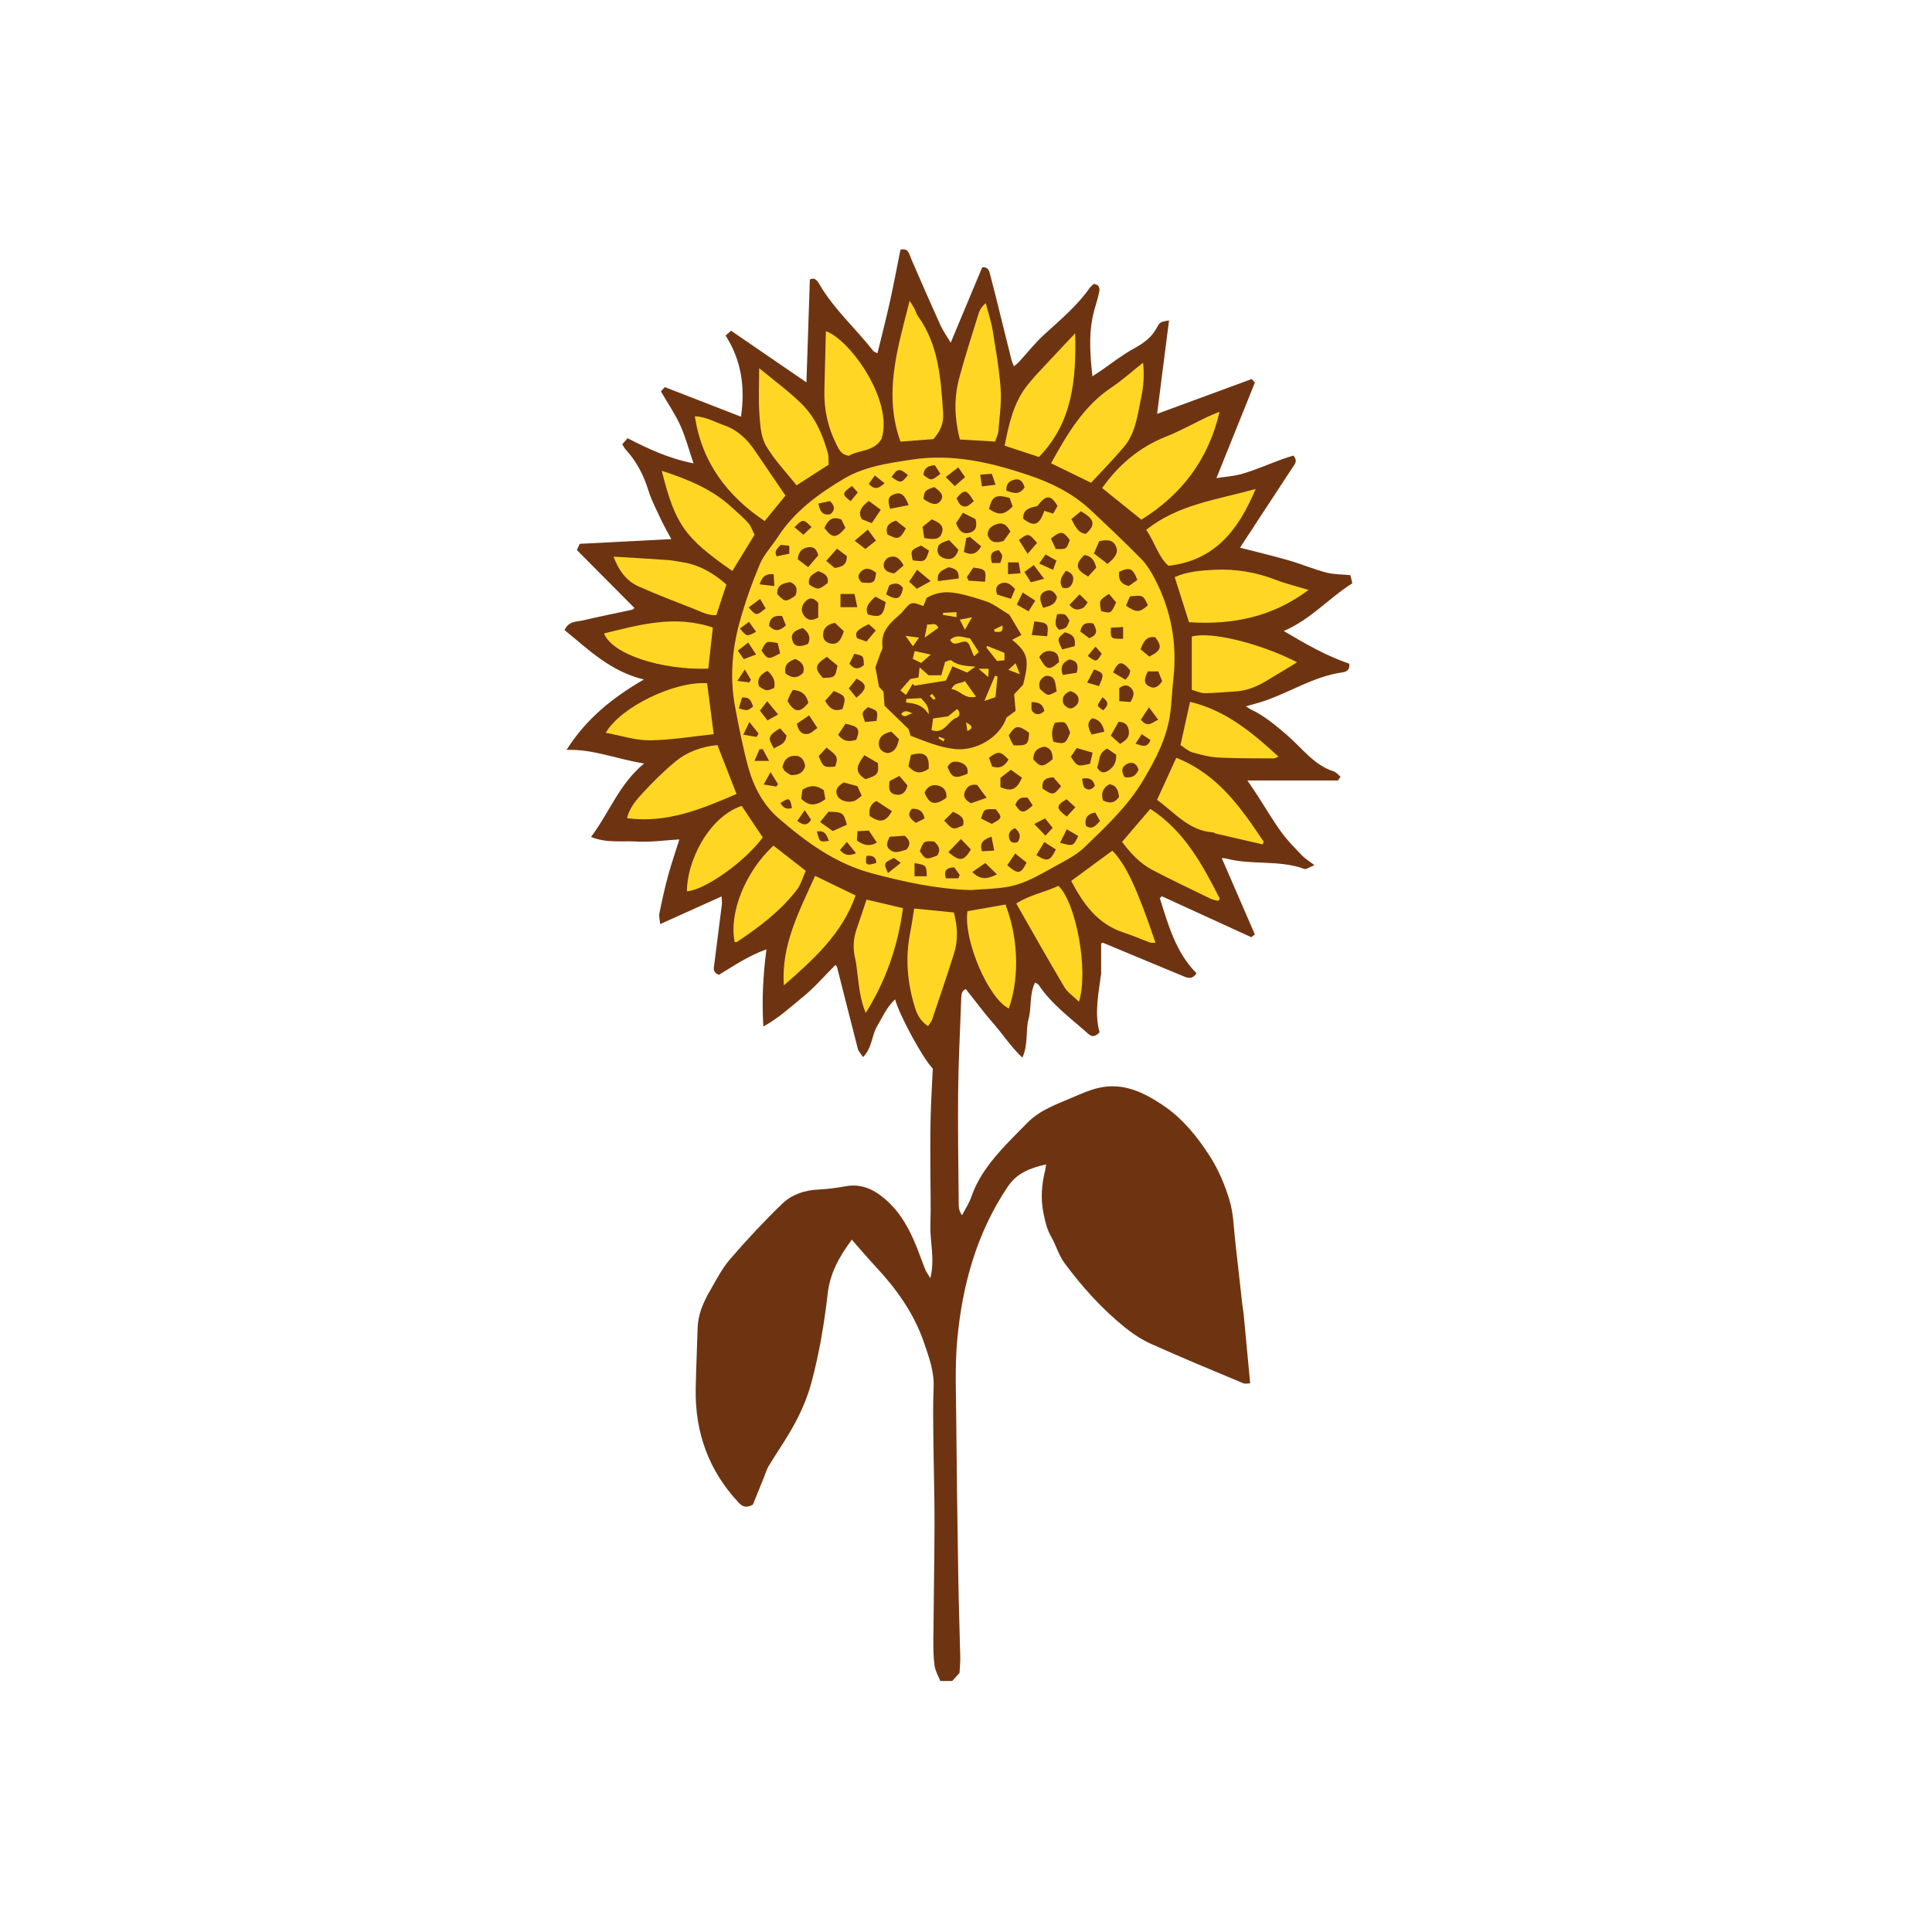 <svg version="1.1" id="svg" xmlns="http://www.w3.org/2000/svg" xmlns:xlink="http://www.w3.org/1999/xlink" x="0px" y="0px"
	 width="200px" height="200px" viewBox="0 0 200 200" enable-background="new 0 0 200 200" xml:space="preserve">
<path class="stroke" fill="#6e3411"  d="M132.892,65.322c2.841-1.22,4.701-3.447,7.101-4.938c-0.089-0.375-0.143-0.604-0.199-0.843
	c-0.877-0.087-1.728-0.065-2.516-0.274c-1.322-0.35-2.594-0.89-3.909-1.268c-1.658-0.477-3.339-0.872-5.003-1.3
	c0.671-1.028,1.348-2.066,2.028-3.104c1.141-1.743,2.281-3.488,3.429-5.227c0.232-0.35,0.54-0.669,0.066-1.208
	c-0.372,0.12-0.798,0.241-1.212,0.395c-1.325,0.489-2.628,1.057-3.979,1.467c-0.883,0.271-1.83,0.321-2.774,0.474
	c1.355-3.367,2.658-6.604,3.982-9.892c-0.121-0.136-0.252-0.286-0.324-0.368c-3.249,1.196-6.431,2.368-9.798,3.607
	c0.417-3.268,0.822-6.455,1.235-9.679c-0.887,0.176-0.937,0.148-1.271,0.774c-0.539,1.007-1.371,1.597-2.358,2.137
	c-1.233,0.674-2.347,1.565-3.514,2.361c-0.228,0.157-0.462,0.308-0.79,0.522c-0.271-2.5-0.427-4.853,0.289-7.18
	c0.158-0.517,0.308-1.04,0.416-1.57c0.083-0.403-0.016-0.75-0.556-0.815c-0.139,0.131-0.317,0.253-0.434,0.418
	c-1.308,1.865-3.043,3.305-4.707,4.826c-0.945,0.864-1.746,1.889-2.617,2.835c-0.128,0.14-0.284,0.253-0.511,0.452
	c-0.118-0.301-0.21-0.477-0.257-0.665c-0.545-2.185-1.082-4.369-1.626-6.555c-0.201-0.81-0.414-1.617-0.622-2.426
	c-0.104-0.408-0.326-0.661-0.786-0.598c-1.063,2.546-2.125,5.084-3.258,7.794c-0.432-0.727-0.802-1.233-1.055-1.793
	c-1.03-2.278-2.038-4.568-3.026-6.865c-0.229-0.534-0.301-1.177-1.123-0.962c-0.368,1.825-0.699,3.622-1.095,5.404
	c-0.391,1.762-0.845,3.509-1.283,5.311c-0.228-0.123-0.368-0.153-0.437-0.241c-1.819-2.331-4.068-4.316-5.573-6.9
	c-0.26-0.445-0.524-0.728-0.989-0.497c-0.116,3.532-0.23,6.987-0.354,10.654c-2.718-1.863-5.22-3.577-7.803-5.349
	c-0.105,0.093-0.305,0.271-0.563,0.501c1.699,2.654,2.018,5.501,1.591,8.401c-2.671-1.038-5.259-2.043-7.881-3.062
	c-0.201,0.216-0.363,0.386-0.412,0.438c0.717,1.236,1.472,2.334,2.013,3.526c0.549,1.214,0.887,2.523,1.363,3.924
	c-2.57-0.495-4.705-1.515-6.827-2.597c-0.225,0.257-0.381,0.436-0.547,0.626c0.14,0.218,0.23,0.411,0.368,0.562
	c1.121,1.224,1.853,2.643,2.344,4.232c0.33,1.064,0.866,2.067,1.341,3.084c0.274,0.59,0.607,1.151,1.026,1.937
	c-3.285,0.169-6.355,0.328-9.487,0.49c-0.08,0.178-0.179,0.396-0.292,0.643c2.003,2.017,3.979,4.005,5.968,6.005
	c-0.075,0.05-0.167,0.154-0.277,0.179c-1.711,0.372-3.43,0.708-5.135,1.114c-0.607,0.146-1.378,0.023-1.833,0.987
	c2.445,1.983,4.712,4.267,8.215,5.116c-3.338,1.927-6.014,4.138-8.01,7.289c2.74-0.102,5.169,0.95,8.033,1.405
	c-2.6,2.151-3.566,5.038-5.494,7.604c1.643,0.665,3.192,0.385,4.659,0.475c1.485,0.092,2.991-0.133,4.485-0.217
	c-0.4,1.275-0.824,2.497-1.163,3.741c-0.35,1.285-0.638,2.589-0.901,3.895c-0.07,0.352,0.047,0.742,0.078,1.13
	c2.201-0.993,4.233-1.91,6.354-2.866c0.017,0.332,0.062,0.574,0.034,0.806c-0.255,2.067-0.525,4.132-0.784,6.197
	c-0.052,0.401-0.213,0.854,0.48,1.113c1.485-0.9,3.007-1.954,4.917-2.639c-0.349,2.673-0.486,5.183-0.322,7.988
	c1.644-0.897,2.812-2.023,4.044-3.016c1.237-0.996,2.286-2.227,3.42-3.356c0.07,0.09,0.146,0.146,0.165,0.218
	c0.72,2.828,1.427,5.659,2.16,8.481c0.071,0.272,0.315,0.501,0.539,0.842c0.956-0.995,0.88-2.24,1.444-3.187
	c0.564-0.944,0.991-1.99,1.87-2.791c0.416,1.594,2.849,6.096,3.898,7.168c-0.074,1.677-0.186,3.467-0.228,5.26
	c-0.043,1.794-0.021,3.591-0.021,5.387c0.002,1.837,0.068,3.676,0.002,5.511c-0.065,1.758,0.499,3.524-0.008,5.543
	c-0.268-0.458-0.435-0.681-0.535-0.93c-0.296-0.735-0.553-1.487-0.846-2.224c-0.859-2.162-1.976-4.147-3.929-5.531
	c-1.025-0.728-2.14-1.066-3.418-0.842c-0.942,0.167-1.899,0.305-2.854,0.346c-1.444,0.061-2.774,0.523-3.769,1.486
	c-1.885,1.825-3.68,3.752-5.393,5.74c-0.832,0.969-1.426,2.154-2.074,3.271c-0.696,1.2-1.239,2.459-1.273,3.888
	c-0.054,2.088-0.158,4.174-0.195,6.262c-0.08,4.5,1.346,8.44,4.435,11.755c0.391,0.419,0.781,0.604,1.486,0.215
	c0.348-0.861,0.751-1.859,1.155-2.857c0.156-0.384,0.271-0.797,0.483-1.147c0.669-1.104,1.397-2.174,2.062-3.279
	c1.013-1.683,1.843-3.438,2.358-5.354c0.816-3.034,1.331-6.12,1.688-9.228c0.241-2.083,1.173-3.783,2.494-5.563
	c0.87,0.986,1.639,1.901,2.453,2.774c2.155,2.309,3.964,4.822,5.007,7.847c0.53,1.541,1.084,3.043,1.008,4.723
	c-0.08,1.745-0.043,3.497-0.026,5.245c0.03,2.918,0.124,5.837,0.118,8.755c-0.007,4.001-0.09,8.002-0.12,12.004
	c-0.008,0.917,0,1.844,0.125,2.75c0.073,0.548,0.389,1.061,0.593,1.589c0.494,0,0.861,0,1.235,0
	c0.271-0.302,0.521-0.577,0.756-0.837c0.028-0.579,0.088-1.121,0.076-1.66c-0.06-2.713-0.159-5.426-0.202-8.14
	c-0.089-5.505-0.17-11.011-0.215-16.518c-0.023-2.714-0.145-5.446,0.103-8.14c0.522-5.678,2.004-11.086,5.243-15.895
	c0.931-1.382,2.293-1.918,3.956-2.288c-0.049,0.319-0.061,0.473-0.097,0.62c-0.369,1.474-0.481,2.935-0.172,4.456
	c0.177,0.869,0.367,1.678,0.816,2.453c0.498,0.862,0.764,1.879,1.348,2.669c1.814,2.456,3.855,4.727,6.235,6.653
	c0.835,0.676,1.763,1.292,2.739,1.73c3.148,1.411,6.335,2.731,9.519,4.063c0.244,0.104,0.568,0.015,0.739,0.015
	c-0.234-2.485-0.45-4.803-0.673-7.12c-0.036-0.375-0.11-0.745-0.152-1.118c-0.238-2.113-0.463-4.229-0.709-6.342
	c-0.168-1.448-0.184-2.948-0.594-4.326c-0.472-1.584-1.135-3.169-2.021-4.558c-1.298-2.033-2.822-3.934-4.869-5.312
	c-2.018-1.358-4.15-2.385-6.667-1.807c-0.966,0.22-1.891,0.646-2.809,1.035c-1.606,0.683-3.273,1.271-4.545,2.553
	c-0.732,0.739-1.471,1.475-2.185,2.231c-1.524,1.618-2.905,3.327-3.646,5.478c-0.229,0.662-0.636,1.264-0.96,1.893
	c-0.275-0.406-0.338-0.724-0.341-1.042c-0.03-3.916-0.103-7.833-0.061-11.749c0.034-3.206,0.205-6.411,0.319-9.616
	c0.015-0.409,0.015-0.834,0.481-1.005c0.956,1.202,1.843,2.407,2.826,3.528c0.969,1.104,1.772,2.365,3.024,3.568
	c0.64-1.454,0.31-2.789,0.642-4.008c0.33-1.212,0.058-2.55,0.676-3.771c0.181,0.12,0.314,0.164,0.376,0.257
	c1.343,2.015,3.294,3.416,5.062,5.001c0.353,0.317,0.685,0.482,1.238-0.108c-0.561-1.959-0.103-4.043,0.167-6.14
	c0.005-0.041-0.007-0.084-0.007-0.126c0-0.985,0-1.972,0-2.931c0.111-0.041,0.159-0.079,0.188-0.067
	c2.772,1.147,5.544,2.296,8.312,3.454c0.477,0.2,0.925,0.367,1.374-0.297c-2.161-2.176-2.92-5.008-3.803-7.785
	c0.071-0.062,0.141-0.127,0.211-0.189c3.062,1.402,6.126,2.805,9.262,4.24c0.148-0.113,0.307-0.236,0.369-0.285
	c-1.191-2.747-2.302-5.312-3.43-7.914c0.182,0.023,0.348,0.023,0.504,0.065c2.637,0.691,5.442,0.103,8.048,1.065
	c0.202,0.075,0.528-0.189,1.045-0.396c-0.584-0.445-0.977-0.674-1.278-0.991c-0.743-0.778-1.513-1.546-2.142-2.413
	c-0.88-1.211-1.639-2.509-2.454-3.768c-0.332-0.511-0.678-1.012-1.062-1.587c3.176,0,6.202,0,9.372,0
	c0.021-0.031,0.132-0.195,0.269-0.396c-0.262-0.207-0.46-0.468-0.715-0.548c-2.059-0.651-3.271-2.418-4.799-3.729
	c-1.184-1.016-2.334-1.998-3.742-2.67c-0.17-0.081-0.322-0.201-0.539-0.338c0.697-0.201,1.286-0.346,1.858-0.539
	c2.718-0.918,5.173-2.551,8.079-2.964c0.4-0.056,0.844-0.196,0.762-0.904C137.358,67.918,135.186,66.688,132.892,65.322z"/>
<path fill-rule="evenodd" clip-rule="evenodd" fill="#ffd624" class="fill" d="M100.488,92.139c-3.493-0.102-6.86-0.835-10.214-1.729
	c-3.785-1.008-6.845-3.244-9.71-5.736c-1.546-1.345-2.544-3.216-3.094-5.208c-0.562-2.046-0.967-4.139-1.362-6.226
	c-0.563-2.96-0.345-5.914,0.447-8.796c0.562-2.043,1.272-4.059,2.09-6.016c0.424-1.013,1.238-1.861,1.849-2.803
	c1.728-2.666,4.212-4.496,6.876-6.073c2.151-1.273,4.617-1.61,7.061-1.98c4.179-0.632,8.165,0.309,12.043,1.612
	c2.302,0.773,4.559,1.869,6.388,3.581c1.797,1.681,3.583,3.374,5.309,5.127c0.571,0.582,1.007,1.328,1.389,2.061
	c1.681,3.232,2.312,6.671,1.909,10.299c-0.129,1.159-0.165,2.329-0.312,3.486c-0.334,2.621-1.52,4.882-2.869,7.125
	c-1.6,2.659-3.827,4.719-6.005,6.833c-0.703,0.684-1.604,1.193-2.481,1.662c-1.83,0.982-3.591,2.168-5.699,2.485
	C102.91,92.023,101.693,92.046,100.488,92.139z M105.136,73.59c-0.046-0.54-0.094-1.091-0.148-1.719
	c0.267-0.286,0.605-0.65,0.924-0.991c0.675-2.613,0.506-3.304-1.137-4.648c0.274-0.142,0.541-0.28,0.962-0.499
	c-0.48-0.809-0.916-1.54-1.243-2.091c-0.919-0.546-1.613-1.124-2.412-1.389c-0.996-0.333-2.001-0.656-3.066-0.847
	c-1.171-0.208-2.104-0.083-3.09,0.487c-0.107,0.271-0.223,0.561-0.337,0.851c-1.267-0.485-1.267-0.485-2.271,0.719
	c-0.026,0.031-0.062,0.055-0.093,0.083c-1.016,0.903-2.086,1.766-1.866,3.372c0.036,0.259-0.166,0.55-0.261,0.825
	c-0.179,0.509-0.359,1.015-0.474,1.34c0.145,0.788,0.255,1.386,0.369,2.01c0.17,0.184,0.362,0.393,0.463,0.502
	c0.048,0.626,0.085,1.11,0.112,1.461c0.877,0.854,1.629,1.586,2.478,2.412c0.052,0.158,0.148,0.46,0.227,0.701
	c1.554,0.586,2.955,1.196,4.573,1.372c2.137,0.231,4.629-1.131,5.351-3.267C104.457,74.085,104.69,73.914,105.136,73.59z
	 M109.024,53.171c0.19-0.335,0.328-0.578,0.45-0.792c-0.697-1.195-1.201-1.179-2.085,0.012c-0.733,0.158-1.5,0.291-1.472,1.306
	c1.142,0.88,1.662,0.689,2.194-0.817C108.379,52.965,108.646,53.05,109.024,53.171z M88.762,81.385
	c-0.557-0.151-1.023-0.278-1.415-0.384c-0.604,0.375-0.965,0.753-0.652,1.388c0.226,0.456,0.987,0.737,1.662,0.554
	c0.308-0.084,0.561-0.368,0.85-0.568C89.026,81.977,88.91,81.718,88.762,81.385z M113.241,57.289
	c0.595,0.457,1.012,0.777,1.41,1.085c0.867-0.692,1.132-1.236,0.882-1.795c-0.322-0.715-0.919-0.739-1.741-0.554
	C113.645,56.362,113.462,56.783,113.241,57.289z M89.482,78.177c-0.967,1.263-0.917,1.835,0.115,2.487
	c1.276-0.416,1.382-0.55,1.279-1.67C90.441,78.738,89.993,78.477,89.482,78.177z M85.443,82.73
	c-0.062-0.345-0.127-0.688-0.171-0.937c-0.777-0.542-1.432-0.53-2.205-0.034c-0.039,0.281-0.09,0.63-0.13,0.913
	C83.741,83.497,84.484,83.43,85.443,82.73z M86.203,86.028c0.603-0.266,1.041-0.461,1.461-0.645c-0.312-1.241-0.443-1.335-1.9-1.352
	c-0.224,0.275-0.498,0.612-0.867,1.066C85.382,85.444,85.764,85.717,86.203,86.028z M96.135,79.588
	c0.096-1.43-0.418-1.836-1.835-1.431c-0.083,0.376-0.179,0.799-0.26,1.16C94.712,80.113,95.363,80.111,96.135,79.588z
	 M85.599,67.997c-1.257,0.825-1.307,1.179-0.421,2.183c1.273-0.044,1.273-0.044,1.52-1.271
	C86.355,68.626,85.959,68.298,85.599,67.997z M81.876,80.239c0.729,0.008,1.28-0.183,1.474-0.952
	c-0.113-0.618-0.402-1.083-1.132-1.047c-0.741,0.037-1.08,0.506-1.218,1.194c0.102,0.154,0.167,0.32,0.287,0.422
	C81.475,80.014,81.699,80.127,81.876,80.239z M102.379,52.689c1.051,0.684,1.569,0.636,2.454-0.263
	c-0.104-0.283-0.224-0.613-0.321-0.882C103.089,51.147,102.708,51.355,102.379,52.689z M109.198,74.826
	c-0.317,0.63-0.385,1.288-0.139,1.963c1.173,0.271,1.271,0.215,1.721-0.944C110.329,74.67,110.32,74.664,109.198,74.826z
	 M87.351,65.349c-0.297-0.281-0.635-0.604-0.921-0.876c-0.848,0.181-1.257,0.622-1.221,1.328c0.026,0.505,0.42,0.795,0.929,0.841
	C86.691,66.69,87.045,66.326,87.351,65.349z M104.59,55.038c-0.35-0.712-0.775-0.96-1.312-0.807
	c-0.566,0.163-1.072,0.463-1.025,1.203c0.293,0.727,0.837,0.823,1.633,0.566C104.084,55.73,104.341,55.378,104.59,55.038z
	 M114.622,77.494c-0.992,0.461-0.747,1.349-1.053,1.94c0.281,0.516,0.642,0.644,1.077,0.388c0.615-0.361,0.956-0.894,0.895-1.697
	C115.248,77.925,114.947,77.718,114.622,77.494z M95.675,55.695c1.192,0.227,1.631,0.074,1.835-0.535
	c0.205-0.619-0.081-1.016-1.06-1.395c-0.285,0.234-0.597,0.493-0.944,0.777C95.566,54.949,95.618,55.303,95.675,55.695z
	 M112.398,55.267c1.054-0.907,0.938-1.537-0.508-2.338c-0.305,0.248-0.637,0.522-0.986,0.809
	C111.311,54.468,111.555,55.16,112.398,55.267z M91.177,52.768c-0.531-0.39-0.903-0.662-1.236-0.906
	c-0.885,0.629-1.141,1.297-0.703,1.895c0.232,0.093,0.566,0.227,1.006,0.403C90.533,53.727,90.794,53.337,91.177,52.768z
	 M93.061,76.512c-0.285-0.281-0.563-0.553-0.787-0.771c-0.777,0.171-1.258,0.5-1.299,1.17c-0.033,0.559,0.294,0.935,0.889,1.057
	C92.591,77.872,92.886,77.373,93.061,76.512z M90.031,84.475c1.098,0.748,1.67,0.611,2.302-0.505
	c-0.533-0.35-1.062-0.696-1.599-1.048C90.022,83.277,89.954,83.847,90.031,84.475z M105.797,80.517
	c-0.398-0.29-0.767-0.558-1.148-0.835c-0.424,0.329-0.74,0.575-1.082,0.841c0,0.35,0,0.667,0,0.97
	C104.707,81.962,105.221,81.771,105.797,80.517z M95.713,82.057c0.494,1.224,1.082,1.366,2.254,0.535
	c0.069-0.658-0.233-1.123-0.87-1.277C96.461,81.162,95.974,81.446,95.713,82.057z M82.074,71.418
	c-0.149,0.268-0.26,0.439-0.345,0.624c-0.085,0.184-0.145,0.38-0.203,0.539c0.704,1.197,1.307,1.245,2.151,0.179
	C83.512,71.96,83.039,71.498,82.074,71.418z M106.53,75.851c-1.145-0.828-1.402-0.791-2.104,0.278
	c0.068,0.167,0.138,0.359,0.228,0.543c0.087,0.178,0.195,0.346,0.273,0.482C106.336,77.209,106.477,77.095,106.53,75.851z
	 M84.702,62.414c-0.456-0.552-0.905-0.604-1.329-0.149c-0.363,0.391-0.508,0.889-0.206,1.375c0.372,0.596,0.893,0.671,1.535,0.284
	C84.702,63.432,84.702,62.944,84.702,62.414z M92.101,86.623c-0.273,0.526-0.434,0.969,0.016,1.338
	c0.591,0.483,1.179,0.11,1.717-0.009c0.53-0.611,0.29-1.028-0.18-1.44C93.137,86.55,92.646,86.585,92.101,86.623z M97.163,56.45
	c-0.289,0.729,0.017,1.183,0.655,1.365c0.628,0.18,1.132-0.052,1.395-0.903c-0.294-0.304-0.64-0.663-0.962-0.998
	c-0.338,0.12-0.539,0.172-0.719,0.262C97.391,56.248,97.272,56.366,97.163,56.45z M106.971,78.611
	c0.759,0.839,0.961,0.836,1.996-0.015c-0.003-0.608-0.114-1.146-0.853-1.301C107.369,77.421,106.954,77.831,106.971,78.611z
	 M98.969,54.16c0.312,0.809,0.698,1.179,1.391,0.989c0.625-0.17,0.844-0.6,0.619-1.413c-0.33-0.166-0.772-0.39-1.298-0.654
	C99.386,53.528,99.172,53.853,98.969,54.16z M98.177,88.21c1.172,1.016,1.613,0.947,2.328-0.277
	c-0.287-0.303-0.603-0.632-1.029-1.077C98.988,87.364,98.612,87.756,98.177,88.21z M90.625,61.767
	c-0.681,0.624-1.126,1.088-0.78,1.842c1.312,0.35,1.579,0.182,1.846-1.28C91.372,62.16,91.014,61.971,90.625,61.767z
	 M118.978,67.971c1.251-0.632,1.356-1.035,0.612-2.001c-0.876-0.142-1.221,0.414-1.518,1.248
	C118.385,67.476,118.703,67.742,118.978,67.971z M112.646,59.68c0.311-0.339,0.595-0.65,0.833-0.912
	c-0.178-0.797-0.541-1.225-1.229-1.308C111.26,58.414,111.324,58.961,112.646,59.68z M113.11,77.914
	c-0.656-0.191-1.117-0.324-1.648-0.479c-0.241,0.36-0.438,0.65-0.605,0.899c0.657,1.02,0.702,1.035,1.985,0.729
	C112.909,78.77,112.99,78.428,113.11,77.914z M101.158,81.259c-0.637-0.121-1.025,0.144-1.255,0.643
	c-0.226,0.493-0.06,0.883,0.61,1.254c0.412-0.146,0.958-0.338,1.619-0.569C101.723,82.025,101.435,81.635,101.158,81.259z
	 M86.766,76.061c0.626,0.812,1.249,0.697,1.875,0.523c0.425-1.129,0.273-1.372-1.114-1.665C87.3,75.26,87.043,75.646,86.766,76.061z
	 M81.817,60.256c-0.745,0.125-1.428,0.292-1.349,1.258c0.805,0.823,0.874,0.829,1.868,0.152
	C82.539,61.12,82.579,60.617,81.817,60.256z M84.706,57.482c-0.198-0.773-0.592-0.915-1.104-0.82c-0.601,0.11-0.941,0.471-1.02,1.23
	c0.287,0.218,0.625,0.473,1.082,0.82C84.068,58.236,84.397,57.848,84.706,57.482z M95.22,88.108c0.6,0.902,0.626,0.909,1.784,0.465
	c0.443-0.608,0.154-1.058-0.307-1.466C95.62,87.058,95.62,87.058,95.22,88.108z M114.989,76.147c0.399,0.361,0.68,0.615,0.954,0.863
	c0.622-0.354,0.993-0.716,0.916-1.334c-0.064-0.521-0.294-0.937-1.061-0.956C115.571,75.121,115.32,75.563,114.989,76.147z
	 M87.214,73.399c0.395-1.229,0.332-1.375-0.893-1.867c-0.285,0.319-0.609,0.685-0.902,1.015
	C85.876,73.384,86.377,73.693,87.214,73.399z M86.451,79.353c0.336-0.937,0.264-1.112-0.896-1.952
	c-0.273,0.296-0.559,0.605-0.806,0.873C85.235,79.434,85.293,79.466,86.451,79.353z M85.346,54.659
	c0.805,1.093,1.233,1.093,2.17-0.013c-0.137-0.283-0.288-0.605-0.408-0.857C86.128,53.391,85.694,53.869,85.346,54.659z
	 M82.331,68.213c-0.742,0.271-1.192,0.656-1.016,1.502c0.642,0.489,1.247,0.567,1.845-0.095
	C83.321,68.936,83.022,68.521,82.331,68.213z M109.394,71.562c-0.189-0.735-0.017-1.66-1.152-1.595
	c-0.611,0.304-0.764,0.764-0.582,1.354C108.474,72.075,108.474,72.075,109.394,71.562z M83.098,65.015
	c-0.965,0.276-1.276,0.669-1.066,1.302c0.205,0.617,0.705,0.725,1.622,0.338C83.949,65.995,83.745,65.482,83.098,65.015z
	 M84.698,59.124c-0.57,0.309-1.101,0.602-0.932,1.386c0.884,0.576,1.02,0.563,1.914-0.162
	C85.805,59.678,85.425,59.363,84.698,59.124z M118.832,62.655c-0.507-1.062-0.507-1.062-1.863-0.913
	c-0.121,0.284-0.27,0.631-0.406,0.952C117.645,63.438,117.972,63.428,118.832,62.655z M107.586,68.029
	c0.762,1.354,1.009,1.418,2.037,0.509c-0.017-0.477-0.069-0.969-0.694-1.11C108.336,67.293,107.886,67.519,107.586,68.029z
	 M79.438,69.449c-0.758,0.386-1.109,0.856-0.86,1.609c0.769,0.498,0.769,0.498,1.559,0.161
	C80.299,70.519,80.049,69.968,79.438,69.449z M92.096,80.854c-0.122,0.713-0.081,1.259,0.607,1.396
	c0.594,0.118,1.048-0.128,1.234-0.947c-0.23-0.27-0.523-0.614-0.835-0.981C92.689,80.541,92.407,80.69,92.096,80.854z M96.709,50.42
	c-0.989,0.353-0.989,0.353-1.116,1.225c0.873,0.641,1.459,0.691,1.802,0.158C97.691,51.342,97.528,50.994,96.709,50.42z
	 M100.155,80.097c0.114-0.745-0.311-1.045-0.858-1.198c-0.526-0.148-0.974-0.014-1.209,0.525
	C98.57,80.55,98.846,80.647,100.155,80.097z M86.645,56.798c-0.435,0.491-0.74,0.837-1.115,1.261
	c0.394,0.333,0.663,0.561,0.872,0.737c0.751-0.104,1.271-0.296,1.261-1.232C87.425,57.386,87.116,57.153,86.645,56.798z
	 M82.488,74.92c0.182,0.888,0.624,1.138,1.148,1.058c0.324-0.049,0.607-0.37,0.982-0.617c-0.324-0.494-0.542-0.826-0.856-1.306
	C83.272,74.389,82.867,74.664,82.488,74.92z M92.752,53.892c-0.859,0.276-1.109,0.733-0.886,1.431
	c1.081,0.576,1.283,0.517,1.91-0.623C93.432,54.427,93.067,54.141,92.752,53.892z M108.791,55.75
	c0.189,0.407,0.355,0.766,0.499,1.076c1.116,0.044,1.116,0.044,1.45-0.938C110.046,54.965,109.81,54.933,108.791,55.75z
	 M93.538,58.543c-0.411-0.823-0.914-1.086-1.542-0.838c-0.243,0.098-0.513,0.474-0.522,0.732c-0.023,0.609,0.454,0.823,1.096,0.926
	C92.856,59.12,93.188,58.839,93.538,58.543z M80.503,66.57c-1.184-0.222-1.184-0.222-1.671,0.771
	c0.624,0.948,0.704,0.964,1.928,0.286C80.676,67.276,80.583,66.898,80.503,66.57z M94.061,52.295
	c-0.413-1.107-0.816-1.371-1.472-1.142c-0.619,0.219-0.743,0.548-0.449,1.517C92.732,52.554,93.344,52.435,94.061,52.295z
	 M94.483,58.003c1.273,0.176,1.324,0.146,1.688-1.001c-0.276-0.177-0.574-0.369-0.822-0.527
	C94.262,56.965,94.262,56.965,94.483,58.003z M120.307,70.518c-0.119-0.303-0.248-0.631-0.398-1.013c-0.41,0-0.761,0-1.084,0
	c-0.422,0.834-0.404,1.24,0.085,1.522C119.502,71.368,119.916,71.1,120.307,70.518z M117.737,60.039
	c-0.459-1.225-0.807-1.362-1.881-0.842c-0.095,0.722,0.125,1.246,0.989,1.466C117.114,60.474,117.405,60.271,117.737,60.039z
	 M105.088,88.355c-0.339,0.502-0.584,0.866-0.815,1.213c1.113,0.973,1.408,0.931,1.997-0.278
	C105.941,89.03,105.585,88.749,105.088,88.355z M107.28,88.523c1.138,0.714,1.438,0.631,2.021-0.591
	c-0.356-0.227-0.729-0.465-1.197-0.762C107.769,87.721,107.524,88.123,107.28,88.523z M105.079,60.982
	c-0.484-0.544-0.911-0.798-1.447-0.591c-0.44,0.17-0.639,0.517-0.409,1.154c0.399,0.125,0.883,0.275,1.433,0.447
	C104.83,61.575,104.951,61.287,105.079,60.982z M87.007,62.852c0.609,0,1.073,0,1.738,0c-0.115-0.552-0.197-0.944-0.283-1.365
	c-0.54,0-0.938,0-1.455,0C87.007,61.973,87.007,62.378,87.007,62.852z M114.801,61.475c-1.025,0.671-1.025,0.671-0.812,1.789
	c1.02,0.259,1.02,0.259,1.549-0.901C115.327,62.107,115.082,61.812,114.801,61.475z M115.84,82.483
	c-0.077-0.672-0.256-1.182-0.983-1.302c-0.68,0.382-0.91,0.914-0.676,1.678C114.806,83.165,115.358,83.218,115.84,82.483z
	 M89.945,85.982c-0.451,0.024-0.778,0.042-1.18,0.063c-0.021,0.335-0.04,0.646-0.059,0.957c0.662,0.474,1.266,0.681,2.063,0.22
	C90.477,86.78,90.23,86.412,89.945,85.982z M109.415,61.804c-0.264-0.588-0.669-0.87-1.289-0.56
	c-0.527,0.264-0.574,0.802-0.133,1.682C108.6,62.729,109.265,62.646,109.415,61.804z M110.229,65.457
	c-0.812,0.674-0.812,0.674-0.264,1.773c0.425-0.111,0.888-0.235,1.284-0.34C111.413,65.843,110.852,65.624,110.229,65.457z
	 M97.741,84.941c0.908,0.985,0.908,0.985,1.949,0.507c0.218-0.779-0.294-1.081-1.034-1.409C98.38,84.312,98.088,84.6,97.741,84.941z
	 M107.925,81.632c1.062,0.714,1.134,0.707,1.921-0.243c-0.272-0.312-0.559-0.641-0.805-0.921
	C108.217,80.505,107.824,80.8,107.925,81.632z M102.669,85.289c1.102-0.604,1.11-0.637,0.413-1.518
	c-1.218-0.034-1.218-0.034-1.518,0.963C101.939,84.923,102.331,85.119,102.669,85.289z M110.825,71.544
	c-0.603,0.205-0.927,0.635-0.772,1.214c0.069,0.26,0.511,0.588,0.773,0.579c0.277-0.01,0.699-0.335,0.78-0.607
	C111.791,72.122,111.405,71.741,110.825,71.544z M102.703,79.346c0.881,0.277,1.344-0.096,1.697-0.717
	c-0.832-0.876-1.06-0.902-2.023-0.189C102.484,78.74,102.603,79.067,102.703,79.346z M107.078,64.327
	c-0.077,0.396-0.156,0.804-0.275,1.41c0.644,0.051,1.124,0.091,1.596,0.128C108.574,64.564,108.488,64.469,107.078,64.327z
	 M100.088,59.746c0.06,0.119,0.119,0.239,0.181,0.36c0.569,0.039,1.139,0.078,1.698,0.116c0.151-1.21,0.061-1.314-1.213-1.465
	C100.551,59.058,100.319,59.401,100.088,59.746z M80.124,77.483c0.503-0.354,1.173-0.372,1.295-1.342
	c-0.186-0.208-0.45-0.503-0.67-0.749C79.5,76.171,79.446,76.374,80.124,77.483z M117.02,72.671c0.356-0.578,0.458-1.009,0.102-1.407
	c-0.357-0.399-0.778-0.412-1.256-0.022c0,0.393,0,0.821,0,1.339C116.29,72.613,116.639,72.641,117.02,72.671z M99.242,59.886
	c0.055-0.904-0.457-1.041-1.044-1.17c-0.52,0.296-1.257,0.409-1.101,1.441C97.859,60.062,98.551,59.975,99.242,59.886z
	 M89.207,60.298c1.246,0.119,1.351,0.05,1.492-1.003c-0.47-0.346-0.97-0.654-1.527-0.161C88.756,59.5,88.797,59.926,89.207,60.298z
	 M111.458,69.647c0.268-0.962-0.096-1.258-0.748-1.386c-0.61,0.281-1.022,0.666-0.69,1.612
	C110.507,69.799,110.991,69.723,111.458,69.647z M94.941,58.98c-0.346,0.517-0.579,0.865-0.826,1.233
	c0.309,0.284,0.513,0.474,0.795,0.736c0.419-0.229,0.815-0.447,1.438-0.789C95.788,59.69,95.422,59.383,94.941,58.98z
	 M88.481,55.977c0.49,0.381,0.763,0.593,1.098,0.851c0.382-0.298,0.688-0.54,1.104-0.866c-0.306-0.408-0.534-0.715-0.846-1.133
	C89.387,55.21,89.034,55.509,88.481,55.977z M100.401,55.58c-0.125,0.041-0.25,0.08-0.376,0.12
	c-0.082,0.484-0.163,0.969-0.244,1.444c0.863,0.383,1.351,0.169,1.79-0.588C101.173,56.223,100.787,55.902,100.401,55.58z
	 M88.654,72.23c1.155-0.955,1.149-1.389,0.015-1.979c-0.244,0.31-0.503,0.637-0.797,1.01C88.166,71.626,88.386,71.898,88.654,72.23z
	 M100.649,90.275c0.902,0.883,1.6,0.705,2.554,0.238c-0.439-0.427-0.773-0.751-1.209-1.174
	C101.53,89.663,101.162,89.918,100.649,90.275z M107.354,56.196c-0.876-1.019-0.916-1.023-1.877-0.296
	c0.263,0.418,0.529,0.841,0.904,1.436C106.782,56.866,107.053,56.55,107.354,56.196z M91.73,61.525
	c1.133,0.668,1.51,0.504,1.75-0.642c-0.352-0.562-0.831-0.566-1.424-0.293C91.96,60.867,91.854,61.168,91.73,61.525z M89.548,74.737
	c0.384-0.035,0.803-0.072,1.191-0.107c0.155-1.051,0.155-1.051-0.889-1.422C89.185,73.762,89.184,73.763,89.548,74.737z
	 M89.935,64.617c-1.262,0.598-1.475,0.873-1.21,1.456c0.257,0.09,0.591,0.206,0.976,0.339c0.274-0.326,0.504-0.601,0.961-1.145
	C90.383,65.018,90.151,64.811,89.935,64.617z M106.069,50.446c-0.185-0.553-0.438-0.922-0.993-0.805
	c-0.56,0.118-0.957,0.435-0.892,1.16C104.855,51.009,105.5,51.327,106.069,50.446z M106.908,83.377
	c-0.204-0.31-0.376-0.573-0.517-0.787c-0.743-0.142-1.094,0.176-1.279,0.742C105.716,84.224,105.942,84.241,106.908,83.377z
	 M99.022,51.58c0.224,0.483,0.438,0.939,0.989,0.844c0.294-0.051,0.541-0.354,0.799-0.534
	C100.059,50.639,99.833,50.606,99.022,51.58z M105.263,62.59c0.466,0.267,0.775,0.443,1.212,0.695
	c0.244-0.389,0.442-0.702,0.698-1.108c-0.484-0.312-0.844-0.545-1.307-0.844C105.643,61.802,105.489,62.119,105.263,62.59z
	 M113.008,76.038c0.436-0.097,0.861-0.192,1.317-0.294c-0.188-0.849-0.56-1.264-1.263-1.393
	C112.49,74.81,112.614,75.296,113.008,76.038z M109.735,87.242c1.346,0.377,1.367,0.369,1.887-0.696
	c-0.351-0.206-0.713-0.42-1.188-0.7C110.159,86.396,109.972,86.769,109.735,87.242z M116.411,80.444
	c0.686,0.122,1.185-0.081,1.45-0.778c-0.196-0.606-0.602-0.854-1.146-0.604C116.116,79.337,116.028,79.835,116.411,80.444z
	 M115.227,69.606c0.413,0.243,0.841,0.494,1.289,0.758c0.193-0.256,0.316-0.372,0.381-0.514c0.066-0.145,0.076-0.314,0.104-0.448
	C116.137,68.372,115.77,68.396,115.227,69.606z M96.777,48.161c-0.794,0.041-1.139,0.362-1.179,0.996
	c0.796,0.634,0.796,0.634,1.754-0.103C97.153,48.746,96.949,48.428,96.777,48.161z M109.428,63.581
	c-0.121,0.628-0.38,1.189,0.254,1.619c0.732-0.183,0.732-0.183,1.029-0.957C110.293,63.531,110.293,63.531,109.428,63.581z
	 M110.435,84.533c0.289-0.314,0.547-0.596,0.885-0.965c-0.369-0.339-0.651-0.598-0.901-0.829
	C109.295,83.389,109.287,83.667,110.435,84.533z M107.018,58.496c-0.425,0.312-0.672,0.496-0.969,0.716
	c0.234,0.375,0.426,0.68,0.668,1.065c0.402-0.105,0.765-0.202,1.37-0.362C107.666,59.357,107.392,58.994,107.018,58.496z
	 M81.355,64.734c-0.146-0.361-0.277-0.686-0.392-0.968c-0.885-0.091-1.281,0.247-1.354,1.003
	C80.145,65.366,80.66,65.399,81.355,64.734z M78.669,73.565c0.298,0.386,0.514,0.667,0.782,1.014c0.382-0.214,0.681-0.381,1.1-0.617
	c-0.406-0.494-0.729-0.887-1.127-1.371C79.133,72.967,78.94,73.215,78.669,73.565z M113.762,71.025
	c0.569-1.244,0.537-1.342-0.503-1.727c-0.214,0.405-0.434,0.82-0.722,1.367C113.035,70.812,113.369,70.909,113.762,71.025z
	 M110.336,59.092c-0.379,0.53-0.795,1.041-0.346,1.75c0.6,0.16,0.915-0.121,1.062-0.602
	C111.225,59.678,110.995,59.293,110.336,59.092z M113.178,64.542c-0.76-0.154-1.202,0.042-1.343,0.834
	c0.319,0.238,0.632,0.471,0.917,0.686C113.721,65.718,113.528,65.177,113.178,64.542z M88.437,67.683
	c-0.188,0.375-0.349,0.697-0.507,1.014c0.519,0.662,0.999,0.577,1.498,0.153C89.396,67.888,89.396,67.888,88.437,67.683z
	 M78.27,67.755c-0.323-0.492-0.532-0.81-0.813-1.238c-0.41,0.317-0.708,0.551-1.077,0.836c0.24,0.344,0.413,0.591,0.616,0.882
	C77.396,68.082,77.727,67.959,78.27,67.755z M113.878,84.991c-0.169-0.297-0.346-0.607-0.501-0.881
	c-0.954,0.184-1.098,0.694-0.967,1.379C113.071,85.929,113.409,85.489,113.878,84.991z M84.719,52.132
	c0.175,0.935,0.537,1.243,1.238,1.098c0.517-0.436,0.484-0.845-0.04-1.357C85.59,51.942,85.215,52.024,84.719,52.132z M118.099,74.5
	c0.733,0.899,1.171,0.276,1.799,0.01c-0.326-0.44-0.579-0.78-0.955-1.286C118.596,73.749,118.361,74.103,118.099,74.5z
	 M94.674,90.711c0.463,0,0.866,0,1.273,0c-0.048-1.141-0.072-1.167-1.273-1.36C94.674,89.772,94.674,90.178,94.674,90.711z
	 M79.26,62.972c-0.182-0.307-0.338-0.567-0.577-0.97c-0.452,0.336-0.812,0.604-1.183,0.879
	C78.291,63.774,78.291,63.774,79.26,62.972z M110.712,62.617c0.484,0.621,0.96,0.55,1.426,0.296
	c0.163-0.088,0.258-0.298,0.464-0.556c-0.271-0.266-0.509-0.498-0.848-0.828C111.339,61.964,111.022,62.293,110.712,62.617z
	 M102.639,86.609c-0.863,0.316-1.261,0.621-0.983,1.516c0.357-0.021,0.728-0.045,1.266-0.076
	C102.818,87.524,102.746,87.159,102.639,86.609z M98.84,50.325c0.46-0.401,0.718-0.629,1.063-0.932
	c-0.243-0.351-0.437-0.625-0.706-1.014c-0.425,0.332-0.743,0.579-1.292,1.006C98.292,49.774,98.535,50.02,98.84,50.325z
	 M115.006,64.984c-0.074,1.115-0.022,1.161,1.256,1.143c0-0.365,0-0.734,0-1.22C115.759,64.938,115.375,64.961,115.006,64.984z
	 M94.393,83.729c-0.559,0.666-0.145,1.033,0.417,1.453c0.3-0.15,0.604-0.303,0.907-0.456C95.532,83.899,95.064,83.698,94.393,83.729
	z M93.989,49.189c-0.858-0.754-1.096-0.717-1.688,0.192C93.25,50.042,93.278,50.039,93.989,49.189z M109.359,58.032
	c-0.424-0.24-0.733-0.418-1.119-0.638c-0.219,0.31-0.394,0.556-0.664,0.94c0.537,0.246,0.952,0.436,1.434,0.654
	C109.146,58.616,109.227,58.395,109.359,58.032z M76.488,73.336c0.872,0.255,0.872,0.255,1.479-0.194
	c-0.195-0.457-0.269-1.025-1.16-0.927C76.714,72.544,76.611,72.902,76.488,73.336z M101.472,49.14
	c0.068,0.474,0.111,0.774,0.176,1.215c0.498-0.062,0.899-0.112,1.411-0.178c-0.165-0.482-0.266-0.776-0.386-1.133
	C102.3,49.075,101.985,49.1,101.472,49.14z M91.926,90.379c0.479-0.382,0.859-0.687,1.319-1.054
	c-0.347-0.254-0.536-0.394-0.702-0.515C91.459,89.341,91.459,89.341,91.926,90.379z M107.071,85.305
	c0.426,0.442,0.687,0.714,1.155,1.201c0.301-0.324,0.508-0.547,0.746-0.805c-0.347-0.432-0.543-0.674-0.791-0.983
	C107.857,84.889,107.589,85.031,107.071,85.305z M99.211,90.922c0.047-0.114,0.092-0.228,0.138-0.344
	c-0.199-0.278-0.399-0.558-0.568-0.795c-0.808,0.041-1.1,0.348-0.867,1.139C98.345,90.922,98.778,90.922,99.211,90.922z
	 M105.646,59.346c-0.087-0.501-0.139-0.797-0.194-1.125c-0.395,0-0.7,0-1.102,0c0,0.421,0,0.761,0,1.219
	C104.76,59.41,105.1,59.385,105.646,59.346z M78.271,65.403c-0.229-0.32-0.445-0.624-0.732-1.026
	c-0.385,0.28-0.659,0.479-0.937,0.682C77.304,65.918,77.304,65.918,78.271,65.403z M84.009,54.557
	c-0.871-0.856-0.871-0.856-1.768,0.019c0.268,0.226,0.526,0.445,0.927,0.784C83.504,55.038,83.756,54.798,84.009,54.557z
	 M78.634,60.486c0.533,0.064,0.948,0.115,1.53,0.186c-0.034-0.54-0.056-0.867-0.078-1.229C79.347,59.379,78.937,59.59,78.634,60.486
	z M88.193,50.316c-1.039,0.73-1.052,0.88-0.136,1.566c0.235-0.287,0.476-0.579,0.743-0.905
	C88.56,50.715,88.401,50.542,88.193,50.316z M102.694,58.285c0.335,0,0.604,0,0.849,0c0.287-0.778,0.287-0.778-0.15-1.326
	C102.658,57.047,102.408,57.434,102.694,58.285z M105.058,85.728c-0.537,0.238-0.695,0.597-0.587,1.038
	c0.107,0.444,0.425,0.575,0.896,0.388C105.688,86.643,105.641,86.188,105.058,85.728z M81.709,57.32c0-0.248,0-0.511,0-0.824
	c-0.35-0.036-0.623-0.065-0.896-0.094c-0.31,0.369-0.733,0.638-0.401,1.188C80.835,57.503,81.23,57.42,81.709,57.32z M112.602,67.9
	c0.893,0.659,0.893,0.659,1.452-0.228c-0.182-0.207-0.378-0.43-0.646-0.735C113.109,67.293,112.885,67.562,112.602,67.9z
	 M108.114,73.597c-0.146-0.667-0.522-0.931-1.335-0.908c0.026,0.349-0.063,0.745,0.094,0.943
	C107.182,74.018,107.63,74.065,108.114,73.597z M91.567,50.021c-0.363-0.29-0.645-0.514-1.004-0.8
	c-0.267,0.37-0.441,0.614-0.628,0.874C90.448,50.643,90.889,50.685,91.567,50.021z M78.318,76.287
	c0.069-0.116,0.139-0.231,0.208-0.348c-0.269-0.34-0.537-0.677-0.952-1.199c-0.258,0.541-0.399,0.837-0.629,1.318
	C77.52,76.154,77.919,76.221,78.318,76.287z M87.669,87.157c-0.319,0.374-0.513,0.599-0.715,0.834
	c0.48,0.567,0.939,0.642,1.661,0.334C88.307,87.943,88.065,87.646,87.669,87.157z M78.961,77.556
	c-0.111,0.004-0.224,0.006-0.336,0.011c-0.147,0.342-0.295,0.685-0.518,1.199c0.588,0,0.923,0,1.51,0
	C79.332,78.24,79.147,77.897,78.961,77.556z M79.768,79.934c-0.302,0.537-0.455,0.811-0.715,1.273
	c0.585,0.099,0.947,0.16,1.309,0.221c0.061-0.086,0.119-0.172,0.18-0.258C80.333,80.84,80.127,80.51,79.768,79.934z M83.307,83.871
	c-0.356,0.512-0.558,0.801-0.769,1.104c0.614,0.478,1.021,0.522,1.426-0.114C83.807,84.625,83.641,84.373,83.307,83.871z
	 M113.343,81.333c-0.166-0.577-0.499-0.888-1.334-0.723c0.091,0.349,0.077,0.758,0.273,0.935
	C112.619,81.851,113.038,81.775,113.343,81.333z M117.547,76.987c0.725,0.238,1.209,0.464,1.557-0.373
	c-0.284-0.191-0.558-0.376-0.914-0.615C117.965,76.346,117.804,76.593,117.547,76.987z M84.57,86.072
	c0.273,1.108,0.273,1.108,1.238,0.969C85.573,86.511,85.478,85.939,84.57,86.072z M76.333,70.484
	c0.55,0.073,0.886,0.118,1.223,0.162c0.06-0.094,0.118-0.188,0.18-0.28c-0.179-0.296-0.355-0.593-0.637-1.061
	C76.804,69.761,76.64,70.012,76.333,70.484z M89.704,88.599c-0.162,0.956-0.036,1.049,1.02,0.727
	C90.682,88.653,90.26,88.542,89.704,88.599z M114.131,72.179c-0.185,0.308-0.422,0.564-0.476,0.855
	c-0.023,0.126,0.331,0.321,0.526,0.499C114.748,73.048,114.813,72.682,114.131,72.179z M80.794,83.131
	c0.266,0.487,0.628,0.696,1.187,0.52C81.787,82.57,81.691,82.53,80.794,83.131z"/>
<path fill-rule="evenodd" clip-rule="evenodd" fill="#ffd624" class="fill" d="M114.091,50.523c1.73-2.427,3.85-4.226,6.581-5.312
	c1.468-0.583,2.858-1.359,4.286-2.042c0.372-0.177,0.757-0.323,1.293-0.551c-1.16,4.967-3.906,8.566-8.093,11.178
	C116.806,52.709,115.483,51.645,114.091,50.523z"/>
<path fill-rule="evenodd" clip-rule="evenodd" fill="#ffd624" class="fill" d="M112.95,49.977c-1.434-0.699-2.771-1.349-4.148-2.019
	c1.684-3.036,3.368-5.921,6.274-7.863c1.096-0.731,2.082-1.624,3.252-2.551c0.153,1.339,0.04,2.504-0.201,3.662
	c-0.212,1.019-0.373,2.054-0.691,3.039c-0.225,0.698-0.576,1.406-1.043,1.965C115.329,47.483,114.158,48.668,112.95,49.977z"/>
<path fill-rule="evenodd" clip-rule="evenodd" fill="#ffd624" class="fill" d="M96.628,45.456c-1.152,0.088-2.266,0.173-3.411,0.262
	c-1.793-4.987-0.289-9.678,0.948-14.58c0.216,0.349,0.366,0.562,0.486,0.79c0.136,0.259,0.203,0.56,0.371,0.793
	c2.167,3.002,2.37,6.508,2.608,10.011C97.7,43.752,97.393,44.613,96.628,45.456z"/>
<path fill-rule="evenodd" clip-rule="evenodd" fill="#ffd624" class="fill" d="M87.863,47.188c-0.795-0.133-1.004-0.645-1.252-1.13
	c-0.906-1.78-1.323-3.668-1.272-5.663c0.052-2.032,0.104-4.065,0.156-6.109c2.519,0.872,7.031,7.231,5.762,11.153
	C90.461,46.778,88.882,46.569,87.863,47.188z"/>
<path fill-rule="evenodd" clip-rule="evenodd" fill="#ffd624" class="fill" d="M123.088,64.415c-0.479-1.513-0.969-3.051-1.483-4.672
	c1.326-0.591,2.728-0.691,4.132-0.761c2.191-0.107,4.302,0.254,6.354,1.051c1.039,0.403,2.135,0.662,3.373,1.037
	C131.767,63.839,127.66,64.709,123.088,64.415z"/>
<path fill-rule="evenodd" clip-rule="evenodd" fill="#ffd624" class="fill" d="M78.587,38.11c1.518,1.258,3.028,2.362,4.357,3.654
	c1.425,1.385,2.215,3.197,2.746,5.102c0.108,0.388,0.066,0.816,0.094,1.235c-1.098,0.706-2.139,1.376-3.325,2.141
	c-1.072-1.357-2.304-2.623-3.163-4.104c-0.528-0.91-0.603-2.144-0.682-3.246C78.506,41.373,78.587,39.84,78.587,38.11z"/>
<path fill-rule="evenodd" clip-rule="evenodd" fill="#ffd624" class="fill" d="M74.267,77.13c0.687,1.754,1.305,3.337,1.979,5.062
	c-3.614,1.557-7.184,3.055-11.34,2.508c0.275-1.1,0.944-1.865,1.598-2.578c1.07-1.163,2.203-2.286,3.421-3.291
	C71.156,77.812,72.646,77.292,74.267,77.13z"/>
<path fill-rule="evenodd" clip-rule="evenodd" fill="#ffd624" class="fill" d="M107.55,47.308c-1.146-0.376-2.356-0.774-3.552-1.17
	c0.461-2.337,0.953-4.534,2.407-6.33c0.892-1.099,1.899-2.103,2.861-3.144c0.61-0.66,1.232-1.309,2.035-2.161
	C111.423,39.361,111.01,43.751,107.55,47.308z"/>
<path fill-rule="evenodd" clip-rule="evenodd" fill="#ffd624" class="fill" d="M103.019,45.712c-1.302-0.076-2.455-0.146-3.656-0.217
	c-0.554-2.173-0.623-4.275-0.067-6.354c0.602-2.248,1.323-4.463,2.009-6.688c0.118-0.378,0.325-0.729,0.744-1.072
	c0.243,0.95,0.557,1.89,0.716,2.854c0.328,2.008,0.683,4.022,0.823,6.048c0.099,1.438-0.123,2.899-0.233,4.347
	C103.328,44.945,103.165,45.251,103.019,45.712z"/>
<path fill-rule="evenodd" clip-rule="evenodd" fill="#ffd624" class="fill" d="M68.503,48.736c2.742,0.891,5.222,1.91,7.256,3.788
	c0.576,0.533,1.188,1.038,1.707,1.622c0.29,0.327,0.427,0.791,0.644,1.216c-0.787,1.283-1.542,2.514-2.3,3.747
	C70.858,55.652,69.912,54.323,68.503,48.736z"/>
<path fill-rule="evenodd" clip-rule="evenodd" fill="#ffd624" class="fill" d="M81.312,51.303c-0.808,0.989-1.483,1.816-2.155,2.639
	c-3.922-2.65-6.501-6.087-7.228-10.852c1.098,0.039,2.036,0.585,3.027,0.932c1.349,0.472,2.344,1.391,3.136,2.549
	C79.147,48.109,80.194,49.656,81.312,51.303z"/>
<path fill-rule="evenodd" clip-rule="evenodd" fill="#ffd624" class="fill" d="M130.712,87.413c-1.604-0.369-3.209-0.736-4.813-1.11
	c-0.119-0.028-0.228-0.13-0.345-0.137c-2.462-0.163-3.915-2.014-5.777-3.367c0.665-1.454,1.312-2.868,1.99-4.353
	c4.29,1.692,6.696,5.166,9.052,8.693C130.783,87.23,130.748,87.321,130.712,87.413z"/>
<path fill-rule="evenodd" clip-rule="evenodd" fill="#ffd624" class="fill" d="M134.264,68.551c-0.196,0.128-0.352,0.235-0.514,0.335
	c-0.887,0.534-1.775,1.064-2.661,1.601c-1.009,0.612-2.075,1.036-3.271,1.097c-1.037,0.054-2.072,0.17-3.109,0.173
	c-0.431,0.001-0.861-0.216-1.338-0.346c0-1.891,0-3.706,0-5.512C125.272,65.329,130.428,66.583,134.264,68.551z"/>
<path fill-rule="evenodd" clip-rule="evenodd" fill="#ffd624" class="fill" d="M129.989,50.613c-1.78,4.228-4.184,7.399-9.03,7.961
	c-1.051-0.924-1.412-2.438-2.299-3.725C121.945,52.213,125.959,51.743,129.989,50.613z"/>
<path fill-rule="evenodd" clip-rule="evenodd" fill="#ffd624" class="fill" d="M73.2,70.728c0.23,1.776,0.449,3.457,0.686,5.277
	c-2.188,0.226-4.408,0.612-6.63,0.632c-1.495,0.012-2.992-0.494-4.547-0.779C64.26,73.169,69.841,70.498,73.2,70.728z"/>
<path fill-rule="evenodd" clip-rule="evenodd" fill="#ffd624" class="fill" d="M94.634,94.051c1.451,0.145,2.761,0.275,4.113,0.409
	c0.382,1.469,0.451,2.866,0.016,4.244c-0.727,2.297-1.506,4.578-2.276,6.862c-0.074,0.216-0.251,0.398-0.418,0.656
	c-0.764-0.501-1.121-1.167-1.357-1.928c-0.788-2.547-1.015-5.128-0.486-7.761C94.385,95.73,94.493,94.917,94.634,94.051z"/>
<path fill-rule="evenodd" clip-rule="evenodd" fill="#ffd624" class="fill" d="M111.693,103.696c-0.546-0.534-1.166-0.938-1.508-1.51
	c-1.68-2.822-3.286-5.688-4.985-8.658c1.438-0.912,3.009-1.174,4.368-1.828C111.436,93.515,112.699,100.569,111.693,103.696z"/>
<path fill-rule="evenodd" clip-rule="evenodd" fill="#ffd624" class="fill" d="M62.527,65.573c3.688-0.9,7.327-1.942,11.266-0.61
	c-0.157,1.424-0.314,2.851-0.47,4.258C68.367,69.373,63.358,67.704,62.527,65.573z"/>
<path fill-rule="evenodd" clip-rule="evenodd" fill="#ffd624" class="fill" d="M115.15,88.059c1.428,1.462,2.551,3.892,4.465,9.524
	c-0.207,0-0.399,0.049-0.554-0.009c-0.93-0.339-1.839-0.743-2.778-1.051c-2.665-0.873-4.124-2.929-5.395-5.33
	C112.331,90.133,113.721,89.109,115.15,88.059z"/>
<path fill-rule="evenodd" clip-rule="evenodd" fill="#ffd624" class="fill" d="M84.378,90.67c1.559,0.754,2.894,1.4,4.195,2.029
	c-1.417,4.026-4.411,6.653-7.425,9.31C80.847,97.842,82.73,94.345,84.378,90.67z"/>
<path fill-rule="evenodd" clip-rule="evenodd" fill="#ffd624" class="fill" d="M116.157,87.15c0.959-1.121,1.902-2.221,2.921-3.413
	c3.512,2.257,5.387,5.757,7.201,9.303c-0.055,0.072-0.109,0.144-0.165,0.216c-0.258-0.067-0.534-0.094-0.77-0.209
	c-2.012-0.977-4.034-1.938-6.019-2.971C118.014,89.394,117.026,88.317,116.157,87.15z"/>
<path fill-rule="evenodd" clip-rule="evenodd" fill="#ffd624" class="fill" d="M75.198,60.508c-0.356,1.082-0.69,2.102-1.044,3.174
	c-0.861,0.047-1.558-0.35-2.271-0.63c-1.933-0.759-3.877-1.496-5.77-2.343c-1.256-0.563-2.051-1.619-2.602-3.086
	c1.958,0.12,3.774,0.22,5.588,0.349c0.537,0.039,1.068,0.149,1.601,0.237C72.397,58.486,73.822,59.3,75.198,60.508z"/>
<path fill-rule="evenodd" clip-rule="evenodd" fill="#ffd624" class="fill" d="M76.054,97.511c-0.611-2.989,1.087-7.266,4.013-9.97
	c1.054,0.819,2.125,1.652,3.345,2.602c-0.3,0.658-0.491,1.408-0.926,1.973c-1.694,2.207-3.898,3.859-6.194,5.391
	C76.236,97.543,76.133,97.511,76.054,97.511z"/>
<path fill-rule="evenodd" clip-rule="evenodd" fill="#ffd624" class="fill" d="M100.148,94.328c1.308-0.229,2.639-0.464,3.939-0.693
	c1.537,3.998,1.289,8.133,0.345,10.762C102.318,103.365,99.718,97.314,100.148,94.328z"/>
<path fill-rule="evenodd" clip-rule="evenodd" fill="#ffd624" class="fill" d="M89.618,104.86c-0.601-1.429-0.692-2.83-0.878-4.212
	c-0.059-0.452-0.093-0.914-0.199-1.355c-0.253-1.037-0.23-2.052,0.12-3.063c0.35-1.014,0.681-2.032,1.041-3.104
	c1.328,0.312,2.521,0.592,3.774,0.888C92.955,97.924,91.733,101.478,89.618,104.86z"/>
<path fill-rule="evenodd" clip-rule="evenodd" fill="#ffd624" class="fill" d="M76.78,83.427c0.756,1.13,1.469,2.196,2.179,3.26
	c-1.821,2.497-5.978,5.45-7.846,5.583C71.079,89.301,73.281,84.598,76.78,83.427z"/>
<path fill-rule="evenodd" clip-rule="evenodd" fill="#ffd624" class="fill" d="M122.203,77.135c0.346-1.57,0.66-2.984,0.99-4.481
	c3.691,0.881,6.424,3.163,9.163,5.675c-0.225,0.085-0.36,0.182-0.494,0.182c-1.918-0.016-3.839,0.008-5.752-0.092
	c-0.903-0.049-1.808-0.288-2.684-0.537C123.011,77.763,122.658,77.423,122.203,77.135z"/>
<path fill-rule="evenodd" clip-rule="evenodd" fill="#ffd624" class="fill" d="M95.197,69.086c0.432,0.381,0.676,0.596,0.929,0.818
	c0.416,0,0.824,0,1.321,0c0.127-0.451,0.247-0.88,0.389-1.384c0.188-0.051,0.518-0.245,0.634-0.156
	c0.733,0.559,1.558,0.578,2.497,0.641c-0.299,0.217-0.599,0.435-0.852,0.619c-0.529-0.225-0.967-0.409-1.515-0.641
	c-0.251,0.547-0.437,0.95-0.675,1.471c-1.049,0.171-2.169,0.353-3.287,0.533c-0.046-0.073-0.094-0.147-0.14-0.222
	c-0.223,0.365-0.443,0.732-0.711,1.175c-0.165-0.133-0.372-0.3-0.581-0.468c0.325-0.371,0.622-0.709,1.043-1.19
	c0.119-0.021,0.443-0.083,0.836-0.157C95.116,69.843,95.148,69.548,95.197,69.086z"/>
<path fill-rule="evenodd" clip-rule="evenodd" fill="#ffd624" class="fill" d="M96.428,75.577c0.058-0.414,0.107-0.775,0.167-1.201
	c0.526-0.075,1.05-0.149,1.541-0.219c0.338-0.271,0.646-0.521,0.952-0.767c0.403,0.413,0.218,0.807-0.057,0.902
	C98.13,74.603,97.792,76.062,96.428,75.577z"/>
<path fill-rule="evenodd" clip-rule="evenodd" fill="#ffd624" class="fill" d="M101.039,72.125c-1.239,0.288-1.665-0.72-2.545-0.783
	c0.346-0.792,0.982-0.518,1.384-0.848C100.263,71.036,100.612,71.525,101.039,72.125z"/>
<path fill-rule="evenodd" clip-rule="evenodd" fill="#ffd624" class="fill" d="M98.362,66.235c0.687-0.664,1.401-0.198,2.05-0.158
	c0.319,0.494,0.587,0.908,0.917,1.417c-0.085,0.077-0.254,0.228-0.501,0.451c-0.188-0.458-0.34-0.824-0.49-1.189
	C99.879,65.802,98.804,67.28,98.362,66.235z"/>
<path fill-rule="evenodd" clip-rule="evenodd" fill="#ffd624" class="fill" d="M101.902,72.559c0.432-1.022,0.767-1.815,1.101-2.606
	c0.087,0.023,0.172,0.047,0.258,0.071c-0.062,0.652-0.127,1.305-0.209,2.145C102.782,72.26,102.418,72.384,101.902,72.559z"/>
<path fill-rule="evenodd" clip-rule="evenodd" fill="#ffd624" class="fill" d="M93.822,72.351c0.507-0.026,1.017-0.053,1.54-0.081
	c0.312,0.451,0.827,0.716,0.773,1.672c-0.651-1.012-1.489-1.132-2.343-1.217C93.803,72.601,93.812,72.477,93.822,72.351z"/>
<path fill-rule="evenodd" clip-rule="evenodd" fill="#ffd624" class="fill" d="M102.177,66.863c0.562,0.225,1.122,0.449,1.806,0.721
	c0,0.165,0,0.431,0,0.773c-0.314,0.025-0.585,0.048-0.774,0.064c-0.404-0.509-0.745-0.938-1.087-1.37
	C102.14,66.989,102.158,66.927,102.177,66.863z"/>
<path fill-rule="evenodd" clip-rule="evenodd" fill="#ffd624" class="fill" d="M95.355,68.629c-0.301-0.149-0.554-0.275-0.868-0.431
	c0.067-0.271,0.13-0.521,0.2-0.798c0.575,0.124,1.075,0.234,1.665,0.362C96.022,68.049,95.729,68.304,95.355,68.629z"/>
<path fill-rule="evenodd" clip-rule="evenodd" fill="#ffd624" class="fill" d="M97.129,64.999c-0.483,0.346-0.859,0.614-1.41,1.007
	c0.105-0.526,0.178-0.896,0.272-1.374C96.396,64.737,96.863,64.335,97.129,64.999z"/>
<path fill-rule="evenodd" clip-rule="evenodd" fill="#ffd624" class="fill" d="M100.629,63.893c-0.279,0.488-0.467,0.816-0.74,1.294
	c-0.214-0.416-0.349-0.677-0.535-1.042C99.793,64.058,100.125,63.992,100.629,63.893z"/>
<path fill-rule="evenodd" clip-rule="evenodd" fill="#ffd624" class="fill" d="M105.576,69.797c-0.512-0.195-0.78-0.298-1.196-0.457
	c0.286-0.26,0.464-0.42,0.752-0.684C105.285,69.047,105.385,69.303,105.576,69.797z"/>
<path fill-rule="evenodd" clip-rule="evenodd" fill="#ffd624" class="fill" d="M94.568,73.885c-0.436-0.169-0.82,0.629-1.279,0.032
	C93.721,73.354,94.173,73.769,94.568,73.885z"/>
<path fill-rule="evenodd" clip-rule="evenodd" fill="#ffd624" class="fill" d="M94.505,66.904c-0.276-0.388-0.44-0.618-0.768-1.08
	c0.625,0.083,0.958,0.127,1.396,0.186C94.916,66.319,94.778,66.516,94.505,66.904z"/>
<path fill-rule="evenodd" clip-rule="evenodd" fill="#ffd624" class="fill" d="M101.302,69.226c0.523,0,0.749,0,1.048,0
	c-0.013,0.263-0.025,0.476-0.046,0.865C101.94,69.777,101.717,69.585,101.302,69.226z"/>
<path fill-rule="evenodd" clip-rule="evenodd" fill="#ffd624" class="fill" d="M99.018,63.369c0,0.205,0,0.321,0,0.519
	c-0.486-0.08-0.943-0.156-1.4-0.232c0-0.07,0-0.141,0.001-0.212C98.075,63.419,98.533,63.395,99.018,63.369z"/>
<path fill-rule="evenodd" clip-rule="evenodd" fill="#ffd624" class="fill" d="M102.904,65.174c0.273-0.135,0.549-0.269,0.867-0.424
	c0.126,0.897-0.441,0.609-0.787,0.667C102.957,65.335,102.931,65.254,102.904,65.174z"/>
<path fill-rule="evenodd" clip-rule="evenodd" fill="#ffd624" class="fill" d="M100.01,74.787c0.802,0.402,0.648,0.639,0.133,0.895
	C100.108,75.45,100.074,75.219,100.01,74.787z"/>
<path fill-rule="evenodd" clip-rule="evenodd" fill="#ffd624" class="fill" d="M96.508,71.823c0.111,0.16,0.222,0.319,0.333,0.48
	c-0.06,0.049-0.117,0.1-0.176,0.148c-0.139-0.141-0.276-0.281-0.415-0.421C96.335,71.962,96.422,71.893,96.508,71.823z"/>
<path fill-rule="evenodd" clip-rule="evenodd" fill="#ffd624" class="fill" d="M97.661,76.755c-0.175-0.109-0.349-0.219-0.522-0.33
	c0.026-0.051,0.053-0.104,0.079-0.155c0.194,0.078,0.389,0.156,0.584,0.234C97.755,76.588,97.708,76.672,97.661,76.755z"/>
</svg>
